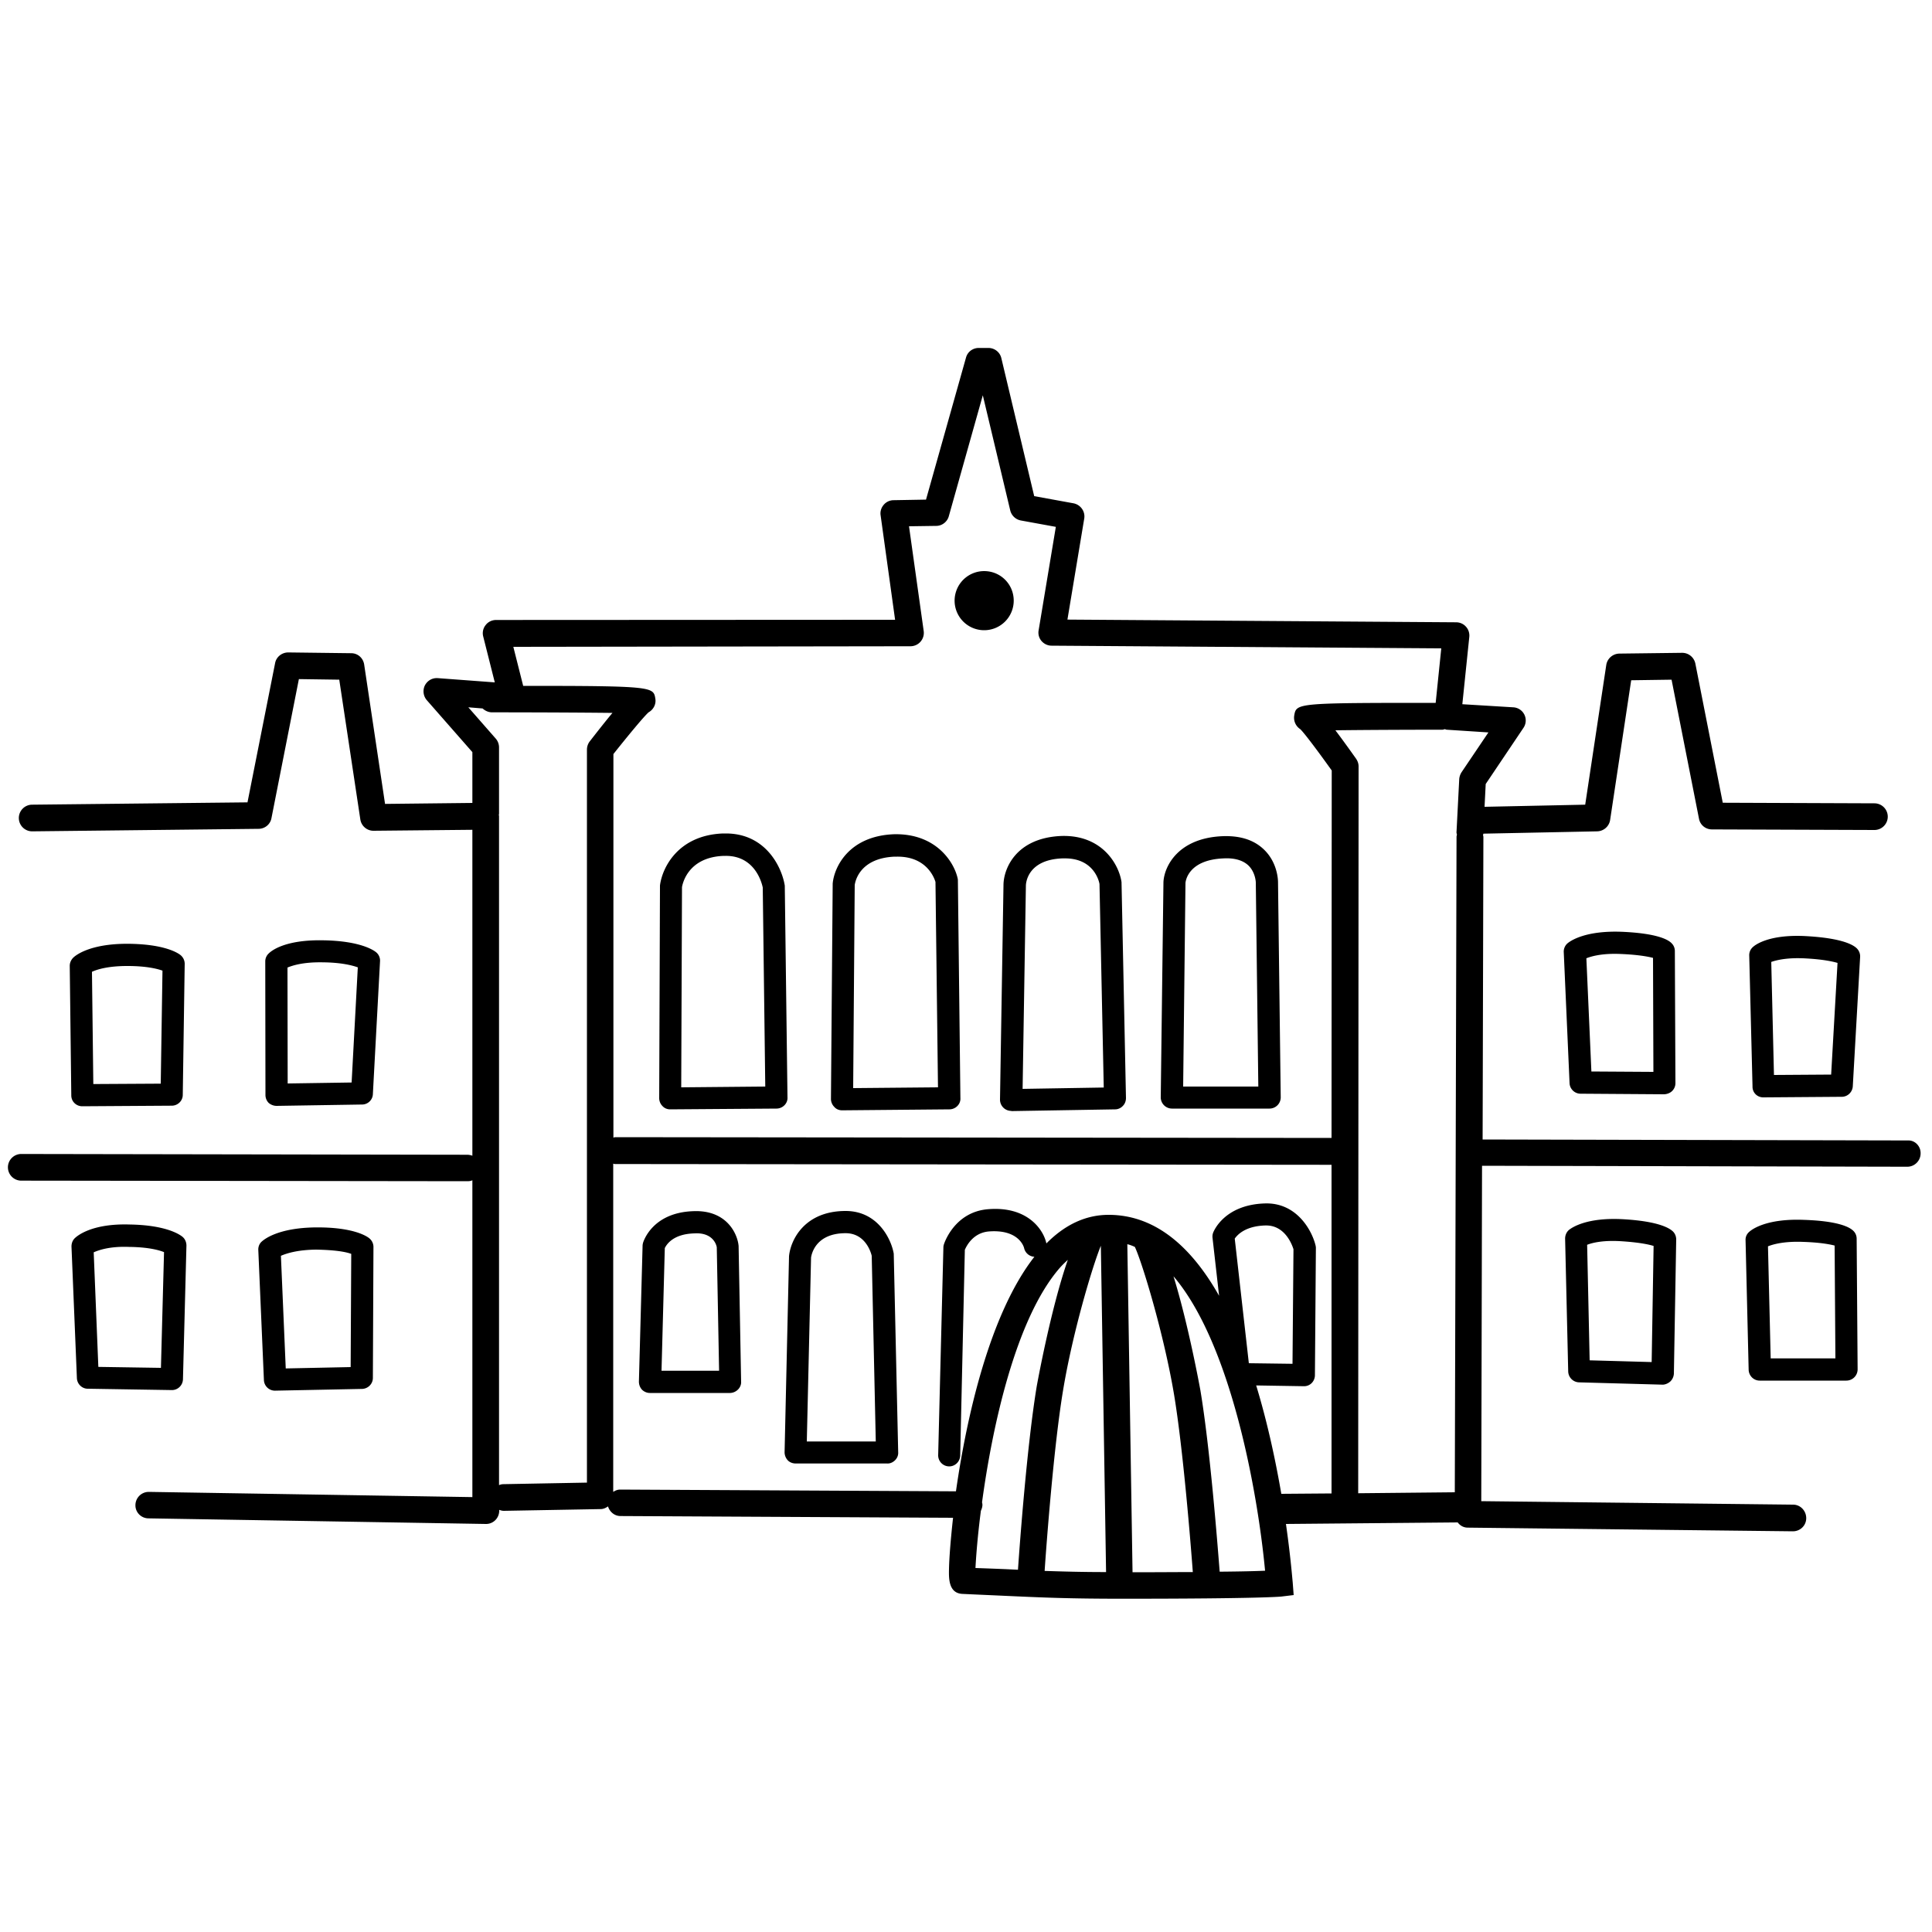 <svg xmlns="http://www.w3.org/2000/svg" xml:space="preserve" viewBox="0 0 100 100">
  <path d="M52.47 31.09a1.53 1.53 0 1 1-1.53-1.53c.85 0 1.53.68 1.53 1.53zM34.69 57.42l5.5-.04c.15 0 .3-.06.41-.17.11-.11.17-.26.16-.41l-.14-10.96c-.15-.95-.98-2.7-3.05-2.7h-.15c-2.31.09-3.14 1.75-3.26 2.69l-.04 11.01c0 .15.06.3.17.41.1.11.24.17.4.17-.01 0 0 0 0 0zm4.79-11.48.13 10.3-4.35.04.04-10.36c.01-.06.23-1.55 2.16-1.62h.1c1.59-.01 1.9 1.54 1.92 1.64zm4.11 11.53 5.55-.05c.15 0 .3-.06.41-.17.11-.11.17-.26.16-.41l-.13-11.28c0-.04-.01-.09-.02-.13-.19-.81-1.11-2.3-3.29-2.25-2.32.09-3.09 1.68-3.17 2.55l-.09 11.15c0 .15.06.3.17.41.1.12.25.18.41.18-.01 0-.01 0 0 0zm4.83-11.82.13 10.63-4.39.04.08-10.51c.01-.06.16-1.39 2.07-1.47h.13c1.48-.01 1.9 1.04 1.98 1.31zm3.93 11.86 5.37-.09c.15 0 .3-.07.4-.18.11-.11.16-.26.16-.41l-.23-11.17c-.12-.87-.97-2.46-3.12-2.39-2.36.1-2.99 1.71-2.99 2.55l-.18 11.1a.583.583 0 0 0 .58.58l.01.01zm4.56-11.75.22 10.53-4.2.07.17-10.52c0-.05.02-1.34 1.89-1.41h.12c1.55-.01 1.79 1.25 1.8 1.33zm9.21 11.45c.11-.11.17-.26.17-.41l-.14-11.14c0-.1-.02-1.01-.73-1.69-.51-.49-1.21-.72-2.12-.69-2.34.09-3.04 1.58-3.08 2.37l-.14 11.15a.583.583 0 0 0 .58.58h5.05c.15 0 .3-.06.41-.17zM61.36 45.7c.01-.12.16-1.2 1.98-1.27.56-.03.99.1 1.27.36.37.35.39.87.39.88l.13 10.57h-3.89l.12-10.54zM38.2 71.92c.11-.11.17-.26.16-.41l-.13-7.02c-.06-.65-.63-1.87-2.34-1.8-2.14.07-2.59 1.58-2.61 1.65-.01.05-.02.09-.02.14l-.19 7.03c0 .15.05.3.16.42.11.11.26.17.41.17h4.15a.6.6 0 0 0 .41-.18zm-3.79-7.32c.09-.18.42-.73 1.53-.76.95-.06 1.14.58 1.16.72l.12 6.39h-2.98l.17-6.35zm11.92 10.98c.11-.11.17-.26.16-.41l-.23-10.28c-.13-.76-.83-2.21-2.49-2.21-2.13 0-2.85 1.5-2.93 2.34l-.23 10.15c0 .15.06.3.16.41s.26.17.41.17h4.74c.15.01.3-.06.41-.17zm-4.35-10.49c.01-.05.15-1.26 1.79-1.26 1.09 0 1.34 1.13 1.35 1.17l.21 9.61h-3.57l.22-9.52zm-32.51 6.3.18-6.92c0-.17-.07-.34-.2-.45-.12-.1-.81-.61-2.74-.64-1.95-.06-2.7.58-2.83.7-.12.11-.18.27-.18.44l.28 6.81c.01.3.26.55.56.55l4.35.07h.01c.3 0 .56-.24.57-.56zm-4.62-6.57c.27-.12.85-.32 1.83-.28.98.01 1.54.16 1.81.27l-.16 5.99-3.24-.05-.24-5.93zm9.41 7.16 4.48-.09c.31-.01.56-.26.56-.57l.03-6.78c0-.17-.08-.34-.22-.45-.12-.1-.8-.56-2.66-.56h-.1c-1.96.02-2.68.62-2.81.74-.12.11-.18.27-.17.44l.29 6.72a.572.572 0 0 0 .6.55zm2.11-7.3c1.02.02 1.54.12 1.81.22l-.03 5.86-3.36.07-.25-5.83c.28-.12.84-.31 1.83-.32zm-2.05-7.44 4.42-.07c.3 0 .55-.24.56-.54l.37-6.87a.557.557 0 0 0-.2-.47c-.12-.1-.81-.59-2.74-.62-2.01-.04-2.7.56-2.82.68a.56.56 0 0 0-.18.42l.01 6.91c0 .15.06.3.17.41.11.09.25.15.41.15zm2.4-7.43c.96.01 1.52.16 1.8.26l-.32 5.96-3.31.05-.01-6c.27-.11.82-.29 1.84-.27zM4.26 57.26l4.63-.03c.31 0 .57-.25.57-.56l.1-6.78c0-.18-.08-.34-.21-.45-.12-.1-.81-.58-2.75-.59h-.02c-1.94 0-2.67.6-2.79.72-.11.11-.18.26-.18.42l.08 6.71c0 .31.25.56.57.56zM6.58 50h.02c.97 0 1.53.14 1.81.24l-.09 5.85-3.49.02-.07-5.81c.26-.12.82-.3 1.82-.3zm79.88 21.5c.11-.11.17-.25.18-.4l.12-6.94c0-.15-.05-.29-.15-.4-.18-.19-.75-.54-2.54-.65-1.95-.12-2.72.44-2.86.55-.13.11-.2.28-.2.45l.16 6.88c.01.3.25.55.56.56l4.33.12h.02c.13-.01.27-.07.38-.17zm-4.31-7.07c.28-.11.86-.25 1.83-.18.9.06 1.39.17 1.61.24l-.1 6.01-3.21-.09-.13-5.98zm4.4-7.96c.11-.11.17-.25.17-.41l-.03-6.84a.56.56 0 0 0-.17-.4c-.18-.19-.76-.51-2.55-.59-1.95-.08-2.71.49-2.84.6a.57.57 0 0 0-.19.46l.3 6.77c.01.3.26.55.57.55l4.33.03c.16-.01.31-.07.41-.17zm-4.44-6.87c.28-.11.84-.27 1.83-.22.9.04 1.39.14 1.62.2l.02 5.9-3.21-.02-.26-5.86zm9.16 7.2 4.06-.03c.3 0 .55-.24.57-.54l.38-6.7a.579.579 0 0 0-.16-.43c-.18-.19-.75-.53-2.53-.64-1.97-.13-2.72.43-2.85.55a.56.56 0 0 0-.2.45l.17 6.77c-.01.32.24.57.56.57-.01 0 0 0 0 0zm2.24-7.19c.88.05 1.36.16 1.6.23l-.33 5.78-2.96.02-.14-5.85c.28-.1.86-.24 1.83-.18zm-2.43 21.85h4.49a.583.583 0 0 0 .58-.58l-.05-6.77a.56.56 0 0 0-.17-.4c-.19-.19-.76-.51-2.55-.57-1.96-.08-2.71.5-2.84.62-.13.11-.2.27-.19.44l.16 6.7c.01.31.26.56.57.56zm2.26-7.18c.9.03 1.39.13 1.62.19l.04 5.84h-3.35l-.14-5.8c.27-.11.85-.27 1.83-.23zm6.07-4.58c0 .38-.31.69-.69.69l-22.01-.05-.04 17.36 16.14.18c.38 0 .68.32.68.7 0 .38-.31.68-.69.68h-.01l-16.82-.19c-.22 0-.4-.11-.52-.27l-8.89.08c.24 1.67.33 2.84.35 3.02l.05.66-.66.08c-.04 0-1.05.11-8.18.11-2.8 0-4.11-.06-6.1-.15-.64-.03-1.35-.06-2.2-.1-.73-.03-.71-.82-.7-1.29.01-.54.08-1.48.21-2.65l-17.21-.09c-.31 0-.56-.21-.65-.5-.11.08-.24.14-.38.14l-5 .09h-.01c-.08 0-.16-.02-.24-.05v.04c0 .18-.07.36-.2.49s-.3.2-.48.2h-.01l-17.46-.29c-.38 0-.69-.31-.68-.69a.69.69 0 0 1 .69-.68h.01l16.74.27v-16.4c-.08.04-.17.05-.27.05L1.1 61.11c-.38 0-.69-.31-.69-.69 0-.38.31-.69.69-.69l23.08.04c.09 0 .19.02.27.05V42.95l-5.11.05h-.01c-.34 0-.63-.25-.68-.59l-1.09-7.23-2.09-.03-1.42 7.2c-.06.32-.34.55-.67.55l-11.7.13h-.01a.69.69 0 0 1-.01-1.38l11.15-.12 1.43-7.21c.06-.32.35-.55.68-.55h.01l3.25.04c.34 0 .62.25.67.59l1.08 7.21 4.52-.05v-2.63l-2.36-2.69a.704.704 0 0 1-.1-.76c.13-.25.38-.4.67-.38l2.95.22-.6-2.38a.67.67 0 0 1 .13-.59c.13-.17.33-.26.54-.26l20.65-.01-.75-5.41c-.03-.19.03-.39.16-.54a.67.67 0 0 1 .51-.24l1.68-.03L50 18.51c.08-.3.35-.5.66-.5h.5c.32 0 .6.22.67.53l1.7 7.14 2.03.37c.37.07.62.42.56.79l-.87 5.23 20.12.14c.19 0 .38.08.51.23.13.14.19.34.17.53l-.36 3.48 2.63.16a.682.682 0 0 1 .53 1.07l-1.95 2.9-.06 1.18 5.21-.11 1.09-7.23c.05-.33.33-.58.67-.59l3.25-.04h.01c.33 0 .61.23.68.55l1.42 7.21 7.85.03c.38 0 .69.31.69.69 0 .38-.31.69-.69.69l-8.41-.03c-.33 0-.61-.23-.67-.55l-1.42-7.2-2.09.03-1.09 7.23c-.05.33-.33.58-.67.59l-5.89.12c0 .02-.01.04-.02.07.01.04.02.07.02.11l-.04 15.65 22.01.05c.36-.02.67.29.66.67zM74.89 37.77c-.04 0-.07-.02-.1-.03-.05.01-.09.03-.14.03-1.66 0-4.05.01-5.53.03.28.37.63.85 1.07 1.47.08.12.13.25.13.4l-.02 37.62 5-.05.09-33.93c0-.04.02-.08.02-.11-.01-.05-.03-.1-.02-.16l.14-2.72c.01-.12.05-.24.12-.35l1.39-2.06-2.15-.14zm-48.32-4.29.51 2.02c6.73 0 6.74.05 6.84.66.05.29-.1.57-.35.71-.24.21-1.09 1.24-1.82 2.16v19.85c.03 0 .06-.02.09-.02l37.08.04.01-19.02c-.65-.91-1.4-1.92-1.63-2.14a.706.706 0 0 1-.31-.71c.11-.64.13-.65 7.32-.65l.29-2.82-20.17-.14c-.2 0-.39-.09-.52-.24a.666.666 0 0 1-.15-.56l.89-5.35-1.81-.33a.698.698 0 0 1-.55-.52l-1.42-5.96-1.76 6.26c-.08.29-.35.5-.65.5l-1.41.02.76 5.42a.692.692 0 0 1-.68.79l-20.56.03zm5.13 3.42c-1.65-.02-4.35-.03-6.23-.03-.19 0-.36-.08-.49-.2l-.74-.06 1.42 1.62a.7.7 0 0 1 .17.45v3.43c0 .03-.01.05-.01.07 0 .02.01.04.01.07v34.62c.07-.03.14-.05.23-.05l4.32-.08V38.8c0-.15.05-.3.14-.42.49-.63.87-1.11 1.18-1.48zm20.38 44.32.61.03c.09-1.32.47-6.47.97-9.49.01-.06.72-4 1.61-6.55-.14.13-.28.26-.42.42-2.3 2.65-3.5 8.29-4.02 12.13.01.04.02.08.02.13 0 .11-.04.22-.08.31-.17 1.31-.25 2.37-.28 2.96.59.02 1.11.04 1.59.06zm6.27-16.82.27 16.98c1.23 0 2.26-.01 3.12-.01-.11-1.47-.5-6.35-.97-9.18-.53-3.16-1.66-6.87-2.03-7.65-.13-.06-.26-.11-.39-.14zm-3.33 7.59c-.48 2.89-.86 7.97-.95 9.32.93.03 1.89.06 3.18.06l-.27-16.89c-.43 1.04-1.47 4.52-1.96 7.51zm10.46 9.31c-.38-4.05-1.76-11.75-4.74-15.24.78 2.52 1.38 5.84 1.39 5.89.5 2.98.89 8 1 9.4 1.16-.01 1.89-.03 2.35-.05zm-.84-10.74 2.26.03.05-5.93c-.08-.26-.45-1.23-1.41-1.23h-.05c-1.03.03-1.44.48-1.58.68l.73 6.45zm1.68 6.76 2.6-.02V60.29l-37.09-.04c-.03 0-.06-.01-.09-.02v16.99c.11-.07.22-.12.36-.12l17.38.09c.55-3.85 1.75-9.19 4.06-12.14a.574.574 0 0 1-.53-.44c-.02-.1-.3-.99-1.83-.87-.81.07-1.15.74-1.24.95l-.24 10.65c-.01.31-.26.56-.57.56h-.01a.572.572 0 0 1-.56-.59l.27-10.75c0-.05.01-.11.03-.16.02-.07.55-1.66 2.26-1.81 2.08-.18 2.9 1.08 3.04 1.77.91-.92 1.98-1.48 3.22-1.48 2.49 0 4.34 1.75 5.72 4.19l-.34-3c-.01-.09 0-.18.03-.26.02-.06.56-1.45 2.67-1.52 1.65-.06 2.44 1.39 2.63 2.16.01.05.02.09.02.14l-.05 6.59c0 .15-.06.3-.17.41a.55.55 0 0 1-.4.16h-.01l-2.46-.04c.59 1.94 1.01 3.92 1.3 5.61z"/>
</svg>
